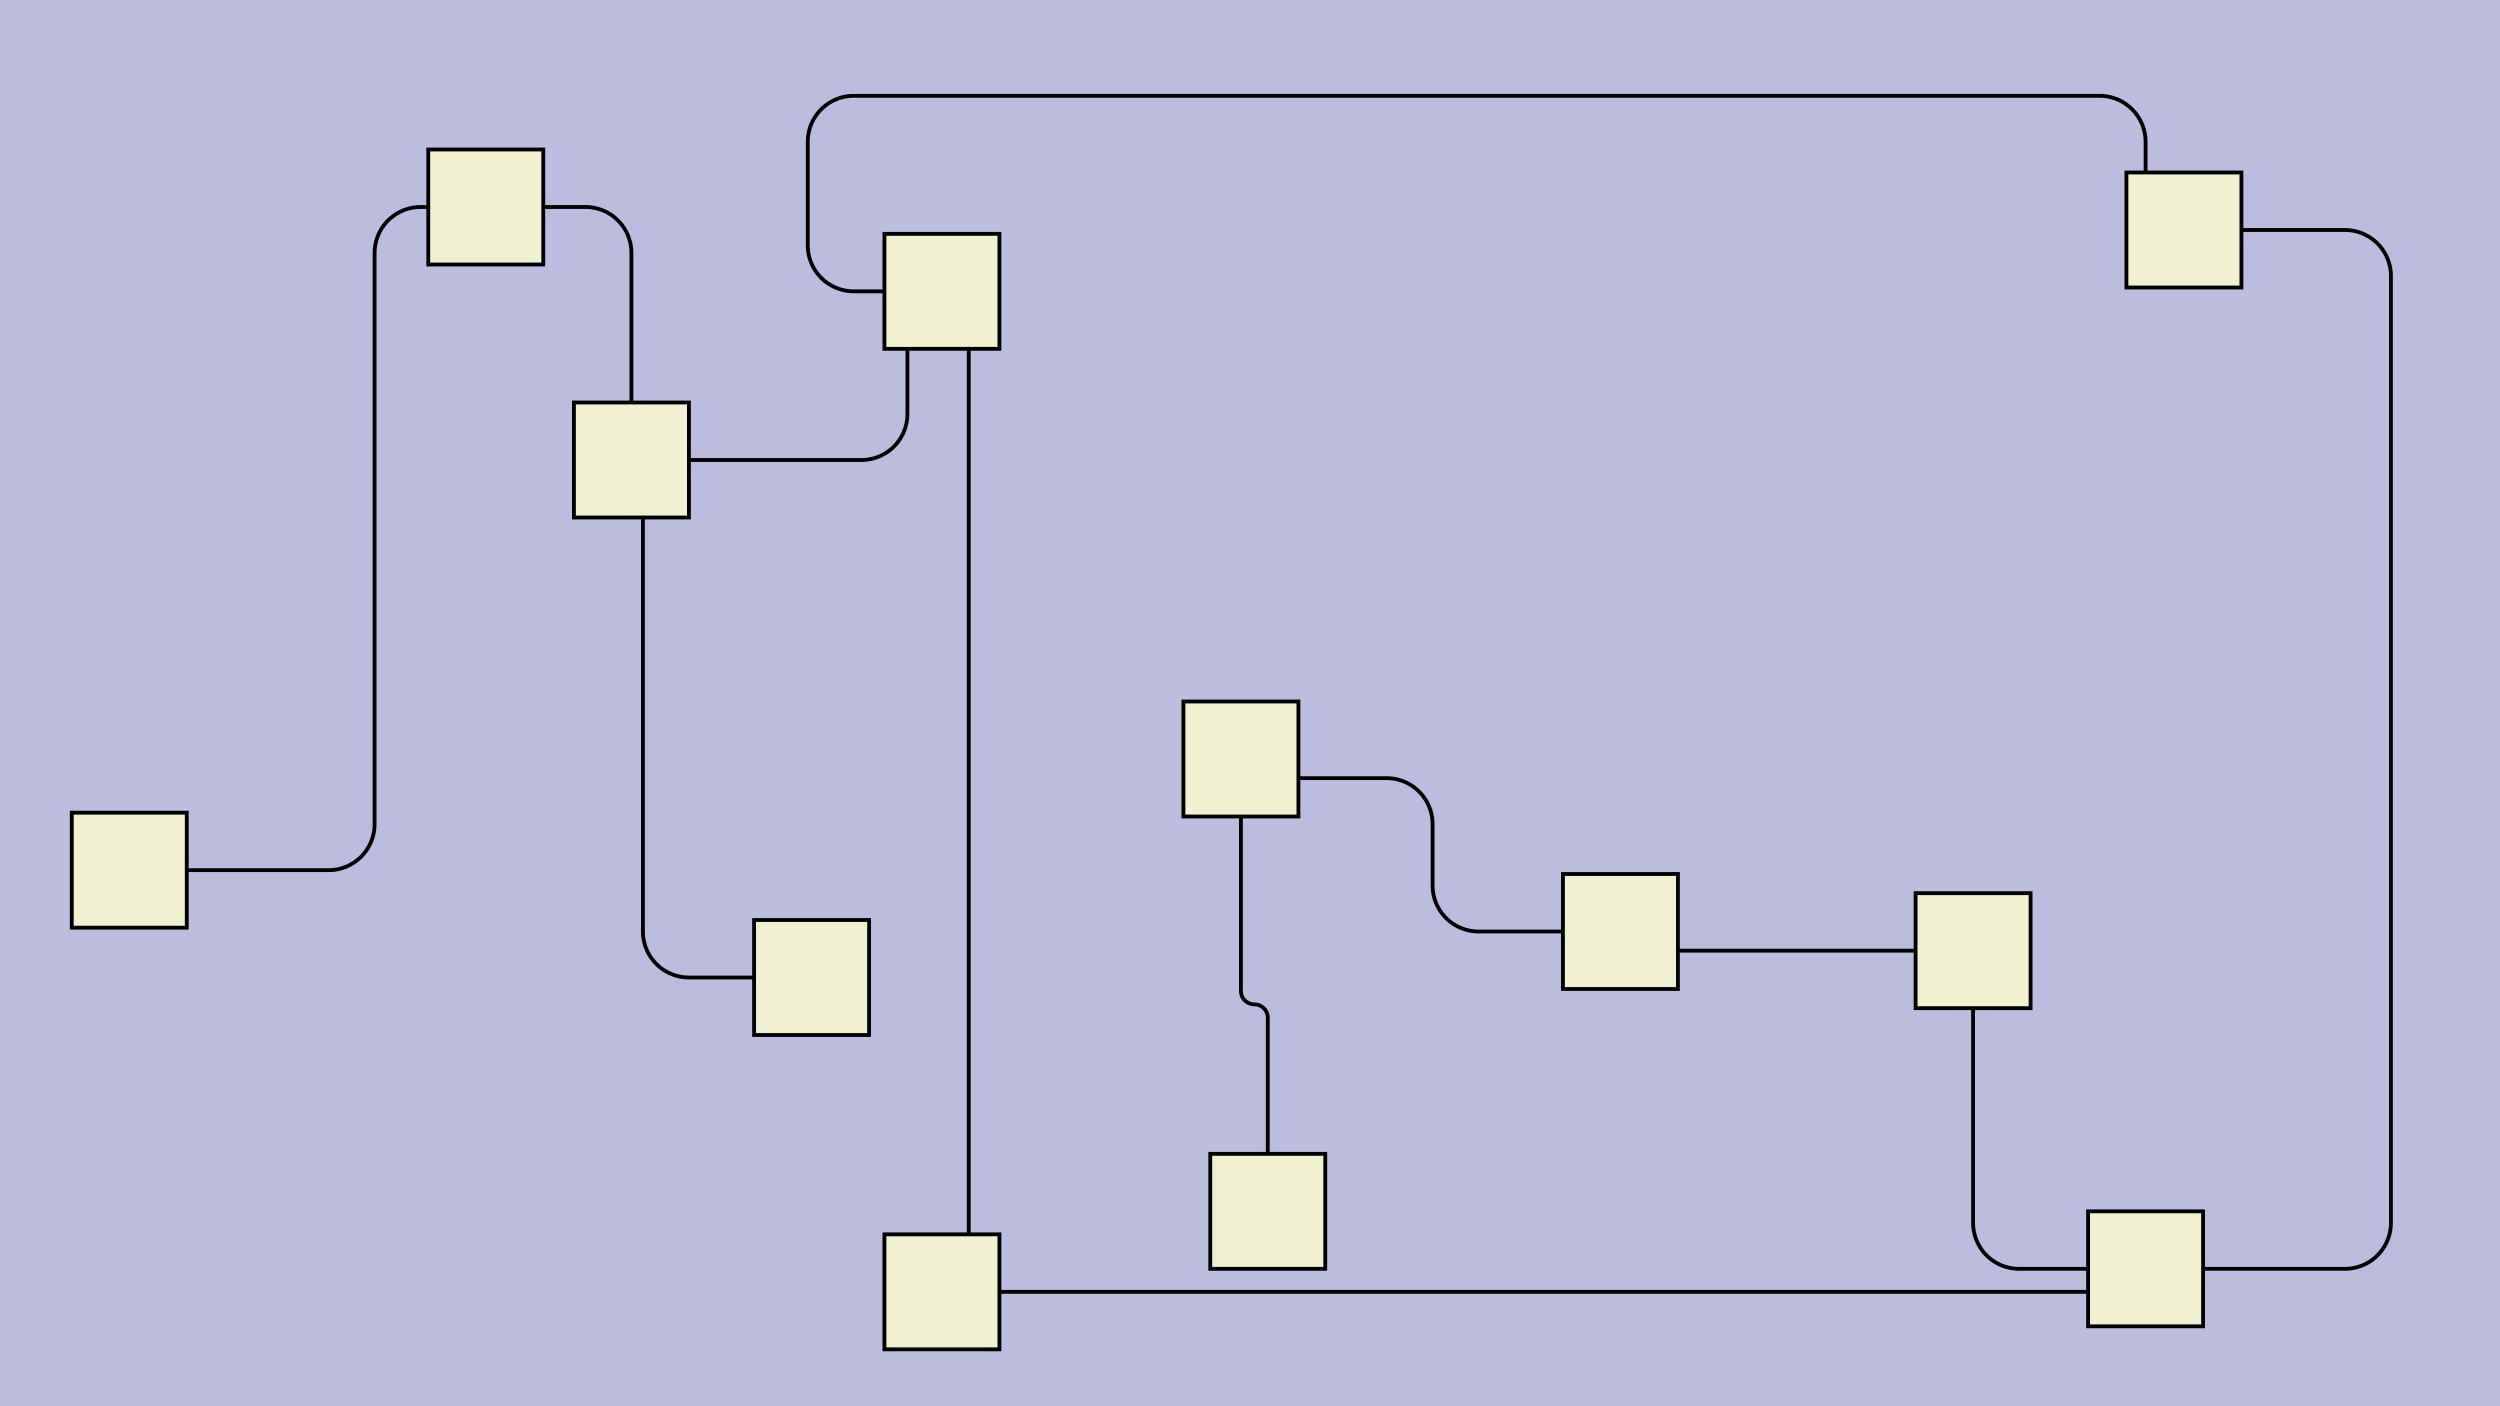 <svg id="SVGCanvas" width="480px" height="270px" xmlns="http://www.w3.org/2000/svg" xmlns:xlink="http://www.w3.org/1999/xlink">
<rect id="background" x="0" y="0" height="100%" width="100%" fill="#bdbddf" onmousedown="bgmousedown(evt)"></rect>
<g id="foreground" transform="translate(2.738,0),scale(0.736),translate(31,-3)">
  <g id="edges"><g id="241"><path style="stroke:#bdbddf; stroke-width:8px; fill:none;" opacity="0.7" d="M 211,340L 525,340"></path><g><path style="stroke:#ff0; stroke-width:8px; fill:none; " opacity="0" d="M 211,340L 525,340"></path></g><path style="stroke:black; fill:none;" d="M 211,340L 525,340"></path><g><g><path style="stroke:#0ff; stroke-width:8px; fill:none; " opacity="0" d="M 211,340 L 525,340" onmousedown="segmousedown(&quot;241&quot;,&quot;0&quot;,evt);" onmouseover="segmouseover(&quot;241&quot;,&quot;0&quot;,evt);" onmouseout="segmouseout(&quot;241&quot;,&quot;0&quot;,evt);" onclick="segclick(&quot;241&quot;,&quot;0&quot;,evt);"></path></g></g></g><g id="242"><path style="stroke:#bdbddf; stroke-width:8px; fill:none;" opacity="0.7" d="M 525,334 H 577 a 12,12 0 0,0 12,-12 V 75 a 12,12 0 0,0 -12,-12L 535,63"></path><g><path style="stroke:#ff0; stroke-width:8px; fill:none; " opacity="0" d="M 525,334 H 577 a 12,12 0 0,0 12,-12 V 75 a 12,12 0 0,0 -12,-12L 535,63"></path></g><path style="stroke:black; fill:none;" d="M 525,334 H 577 a 12,12 0 0,0 12,-12 V 75 a 12,12 0 0,0 -12,-12L 535,63"></path><g><g><path style="stroke:#0ff; stroke-width:8px; fill:none; " opacity="0" d="M 525,334 L 589,334" onmousedown="segmousedown(&quot;242&quot;,&quot;0&quot;,evt);" onmouseover="segmouseover(&quot;242&quot;,&quot;0&quot;,evt);" onmouseout="segmouseout(&quot;242&quot;,&quot;0&quot;,evt);" onclick="segclick(&quot;242&quot;,&quot;0&quot;,evt);"></path><path style="stroke:#0ff; stroke-width:8px; fill:none; " opacity="0" d="M 589,334 L 589,63" onmousedown="segmousedown(&quot;242&quot;,&quot;1&quot;,evt);" onmouseover="segmouseover(&quot;242&quot;,&quot;1&quot;,evt);" onmouseout="segmouseout(&quot;242&quot;,&quot;1&quot;,evt);" onclick="segclick(&quot;242&quot;,&quot;1&quot;,evt);"></path><path style="stroke:#0ff; stroke-width:8px; fill:none; " opacity="0" d="M 589,63 L 535,63" onmousedown="segmousedown(&quot;242&quot;,&quot;2&quot;,evt);" onmouseover="segmouseover(&quot;242&quot;,&quot;2&quot;,evt);" onmouseout="segmouseout(&quot;242&quot;,&quot;2&quot;,evt);" onclick="segclick(&quot;242&quot;,&quot;2&quot;,evt);"></path></g></g></g><g id="243"><path style="stroke:#bdbddf; stroke-width:8px; fill:none;" opacity="0.7" d="M 525,63 V 40 a 12,12 0 0,0 -12,-12 H 188 a 12,12 0 0,0 -12,12 V 67 a 12,12 0 0,0 12,12L 211,79"></path><g><path style="stroke:#ff0; stroke-width:8px; fill:none; " opacity="0" d="M 525,63 V 40 a 12,12 0 0,0 -12,-12 H 188 a 12,12 0 0,0 -12,12 V 67 a 12,12 0 0,0 12,12L 211,79"></path></g><path style="stroke:black; fill:none;" d="M 525,63 V 40 a 12,12 0 0,0 -12,-12 H 188 a 12,12 0 0,0 -12,12 V 67 a 12,12 0 0,0 12,12L 211,79"></path><g><g><path style="stroke:#0ff; stroke-width:8px; fill:none; " opacity="0" d="M 525,63 L 525,28" onmousedown="segmousedown(&quot;243&quot;,&quot;0&quot;,evt);" onmouseover="segmouseover(&quot;243&quot;,&quot;0&quot;,evt);" onmouseout="segmouseout(&quot;243&quot;,&quot;0&quot;,evt);" onclick="segclick(&quot;243&quot;,&quot;0&quot;,evt);"></path><path style="stroke:#0ff; stroke-width:8px; fill:none; " opacity="0" d="M 525,28 L 176,28" onmousedown="segmousedown(&quot;243&quot;,&quot;1&quot;,evt);" onmouseover="segmouseover(&quot;243&quot;,&quot;1&quot;,evt);" onmouseout="segmouseout(&quot;243&quot;,&quot;1&quot;,evt);" onclick="segclick(&quot;243&quot;,&quot;1&quot;,evt);"></path><path style="stroke:#0ff; stroke-width:8px; fill:none; " opacity="0" d="M 176,28 L 176,79" onmousedown="segmousedown(&quot;243&quot;,&quot;2&quot;,evt);" onmouseover="segmouseover(&quot;243&quot;,&quot;2&quot;,evt);" onmouseout="segmouseout(&quot;243&quot;,&quot;2&quot;,evt);" onclick="segclick(&quot;243&quot;,&quot;2&quot;,evt);"></path><path style="stroke:#0ff; stroke-width:8px; fill:none; " opacity="0" d="M 176,79 L 211,79" onmousedown="segmousedown(&quot;243&quot;,&quot;3&quot;,evt);" onmouseover="segmouseover(&quot;243&quot;,&quot;3&quot;,evt);" onmouseout="segmouseout(&quot;243&quot;,&quot;3&quot;,evt);" onclick="segclick(&quot;243&quot;,&quot;3&quot;,evt);"></path></g></g></g><g id="244"><path style="stroke:#bdbddf; stroke-width:8px; fill:none;" opacity="0.7" d="M 218,79L 218,340"></path><g><path style="stroke:#ff0; stroke-width:8px; fill:none; " opacity="0" d="M 218,79L 218,340"></path></g><path style="stroke:black; fill:none;" d="M 218,79L 218,340"></path><g><g><path style="stroke:#0ff; stroke-width:8px; fill:none; " opacity="0" d="M 218,79 L 218,340" onmousedown="segmousedown(&quot;244&quot;,&quot;0&quot;,evt);" onmouseover="segmouseover(&quot;244&quot;,&quot;0&quot;,evt);" onmouseout="segmouseout(&quot;244&quot;,&quot;0&quot;,evt);" onclick="segclick(&quot;244&quot;,&quot;0&quot;,evt);"></path></g></g></g><g id="245"><path style="stroke:#bdbddf; stroke-width:8px; fill:none;" opacity="0.7" d="M 525,334 H 492 a 12,12 0 0,1 -12,-12L 480,251"></path><g><path style="stroke:#ff0; stroke-width:8px; fill:none; " opacity="0" d="M 525,334 H 492 a 12,12 0 0,1 -12,-12L 480,251"></path></g><path style="stroke:black; fill:none;" d="M 525,334 H 492 a 12,12 0 0,1 -12,-12L 480,251"></path><g><g><path style="stroke:#0ff; stroke-width:8px; fill:none; " opacity="0" d="M 525,334 L 480,334" onmousedown="segmousedown(&quot;245&quot;,&quot;0&quot;,evt);" onmouseover="segmouseover(&quot;245&quot;,&quot;0&quot;,evt);" onmouseout="segmouseout(&quot;245&quot;,&quot;0&quot;,evt);" onclick="segclick(&quot;245&quot;,&quot;0&quot;,evt);"></path><path style="stroke:#0ff; stroke-width:8px; fill:none; " opacity="0" d="M 480,334 L 480,251" onmousedown="segmousedown(&quot;245&quot;,&quot;1&quot;,evt);" onmouseover="segmouseover(&quot;245&quot;,&quot;1&quot;,evt);" onmouseout="segmouseout(&quot;245&quot;,&quot;1&quot;,evt);" onclick="segclick(&quot;245&quot;,&quot;1&quot;,evt);"></path></g></g></g><g id="246"><path style="stroke:#bdbddf; stroke-width:8px; fill:none;" opacity="0.7" d="M 480,251L 388,251"></path><g><path style="stroke:#ff0; stroke-width:8px; fill:none; " opacity="0" d="M 480,251L 388,251"></path></g><path style="stroke:black; fill:none;" d="M 480,251L 388,251"></path><g><g><path style="stroke:#0ff; stroke-width:8px; fill:none; " opacity="0" d="M 480,251 L 388,251" onmousedown="segmousedown(&quot;246&quot;,&quot;0&quot;,evt);" onmouseover="segmouseover(&quot;246&quot;,&quot;0&quot;,evt);" onmouseout="segmouseout(&quot;246&quot;,&quot;0&quot;,evt);" onclick="segclick(&quot;246&quot;,&quot;0&quot;,evt);"></path></g></g></g><g id="247"><path style="stroke:#bdbddf; stroke-width:8px; fill:none;" opacity="0.7" d="M 388,246 H 351 a 12,12 0 0,1 -12,-12 V 218 a 12,12 0 0,0 -12,-12L 289,206"></path><g><path style="stroke:#ff0; stroke-width:8px; fill:none; " opacity="0" d="M 388,246 H 351 a 12,12 0 0,1 -12,-12 V 218 a 12,12 0 0,0 -12,-12L 289,206"></path></g><path style="stroke:black; fill:none;" d="M 388,246 H 351 a 12,12 0 0,1 -12,-12 V 218 a 12,12 0 0,0 -12,-12L 289,206"></path><g><g><path style="stroke:#0ff; stroke-width:8px; fill:none; " opacity="0" d="M 388,246 L 339,246" onmousedown="segmousedown(&quot;247&quot;,&quot;0&quot;,evt);" onmouseover="segmouseover(&quot;247&quot;,&quot;0&quot;,evt);" onmouseout="segmouseout(&quot;247&quot;,&quot;0&quot;,evt);" onclick="segclick(&quot;247&quot;,&quot;0&quot;,evt);"></path><path style="stroke:#0ff; stroke-width:8px; fill:none; " opacity="0" d="M 339,246 L 339,206" onmousedown="segmousedown(&quot;247&quot;,&quot;1&quot;,evt);" onmouseover="segmouseover(&quot;247&quot;,&quot;1&quot;,evt);" onmouseout="segmouseout(&quot;247&quot;,&quot;1&quot;,evt);" onclick="segclick(&quot;247&quot;,&quot;1&quot;,evt);"></path><path style="stroke:#0ff; stroke-width:8px; fill:none; " opacity="0" d="M 339,206 L 289,206" onmousedown="segmousedown(&quot;247&quot;,&quot;2&quot;,evt);" onmouseover="segmouseover(&quot;247&quot;,&quot;2&quot;,evt);" onmouseout="segmouseout(&quot;247&quot;,&quot;2&quot;,evt);" onclick="segclick(&quot;247&quot;,&quot;2&quot;,evt);"></path></g></g></g><g id="248"><path style="stroke:#bdbddf; stroke-width:8px; fill:none;" opacity="0.7" d="M 289,201 V 261.5 a 3.5,3.5 0 0,0 3.5,3.5 H 292.5 a 3.5,3.5 0 0,1 3.5,3.5L 296,319"></path><g><path style="stroke:#ff0; stroke-width:8px; fill:none; " opacity="0" d="M 289,201 V 261.5 a 3.5,3.5 0 0,0 3.5,3.5 H 292.5 a 3.5,3.5 0 0,1 3.5,3.5L 296,319"></path></g><path style="stroke:black; fill:none;" d="M 289,201 V 261.5 a 3.5,3.5 0 0,0 3.5,3.5 H 292.5 a 3.5,3.5 0 0,1 3.5,3.5L 296,319"></path><g><g><path style="stroke:#0ff; stroke-width:8px; fill:none; " opacity="0" d="M 289,201 L 289,265" onmousedown="segmousedown(&quot;248&quot;,&quot;0&quot;,evt);" onmouseover="segmouseover(&quot;248&quot;,&quot;0&quot;,evt);" onmouseout="segmouseout(&quot;248&quot;,&quot;0&quot;,evt);" onclick="segclick(&quot;248&quot;,&quot;0&quot;,evt);"></path><path style="stroke:#0ff; stroke-width:8px; fill:none; " opacity="0" d="M 289,265 L 296,265" onmousedown="segmousedown(&quot;248&quot;,&quot;1&quot;,evt);" onmouseover="segmouseover(&quot;248&quot;,&quot;1&quot;,evt);" onmouseout="segmouseout(&quot;248&quot;,&quot;1&quot;,evt);" onclick="segclick(&quot;248&quot;,&quot;1&quot;,evt);"></path><path style="stroke:#0ff; stroke-width:8px; fill:none; " opacity="0" d="M 296,265 L 296,319" onmousedown="segmousedown(&quot;248&quot;,&quot;2&quot;,evt);" onmouseover="segmouseover(&quot;248&quot;,&quot;2&quot;,evt);" onmouseout="segmouseout(&quot;248&quot;,&quot;2&quot;,evt);" onclick="segclick(&quot;248&quot;,&quot;2&quot;,evt);"></path></g></g></g><g id="249"><path style="stroke:#bdbddf; stroke-width:8px; fill:none;" opacity="0.7" d="M 202,79 V 111 a 12,12 0 0,1 -12,12L 130,123"></path><g><path style="stroke:#ff0; stroke-width:8px; fill:none; " opacity="0" d="M 202,79 V 111 a 12,12 0 0,1 -12,12L 130,123"></path></g><path style="stroke:black; fill:none;" d="M 202,79 V 111 a 12,12 0 0,1 -12,12L 130,123"></path><g><g><path style="stroke:#0ff; stroke-width:8px; fill:none; " opacity="0" d="M 202,79 L 202,123" onmousedown="segmousedown(&quot;249&quot;,&quot;0&quot;,evt);" onmouseover="segmouseover(&quot;249&quot;,&quot;0&quot;,evt);" onmouseout="segmouseout(&quot;249&quot;,&quot;0&quot;,evt);" onclick="segclick(&quot;249&quot;,&quot;0&quot;,evt);"></path><path style="stroke:#0ff; stroke-width:8px; fill:none; " opacity="0" d="M 202,123 L 130,123" onmousedown="segmousedown(&quot;249&quot;,&quot;1&quot;,evt);" onmouseover="segmouseover(&quot;249&quot;,&quot;1&quot;,evt);" onmouseout="segmouseout(&quot;249&quot;,&quot;1&quot;,evt);" onclick="segclick(&quot;249&quot;,&quot;1&quot;,evt);"></path></g></g></g><g id="250"><path style="stroke:#bdbddf; stroke-width:8px; fill:none;" opacity="0.7" d="M 130,123 V 69 a 12,12 0 0,0 -12,-12L 92,57"></path><g><path style="stroke:#ff0; stroke-width:8px; fill:none; " opacity="0" d="M 130,123 V 69 a 12,12 0 0,0 -12,-12L 92,57"></path></g><path style="stroke:black; fill:none;" d="M 130,123 V 69 a 12,12 0 0,0 -12,-12L 92,57"></path><g><g><path style="stroke:#0ff; stroke-width:8px; fill:none; " opacity="0" d="M 130,123 L 130,57" onmousedown="segmousedown(&quot;250&quot;,&quot;0&quot;,evt);" onmouseover="segmouseover(&quot;250&quot;,&quot;0&quot;,evt);" onmouseout="segmouseout(&quot;250&quot;,&quot;0&quot;,evt);" onclick="segclick(&quot;250&quot;,&quot;0&quot;,evt);"></path><path style="stroke:#0ff; stroke-width:8px; fill:none; " opacity="0" d="M 130,57 L 92,57" onmousedown="segmousedown(&quot;250&quot;,&quot;1&quot;,evt);" onmouseover="segmouseover(&quot;250&quot;,&quot;1&quot;,evt);" onmouseout="segmouseout(&quot;250&quot;,&quot;1&quot;,evt);" onclick="segclick(&quot;250&quot;,&quot;1&quot;,evt);"></path></g></g></g><g id="251"><path style="stroke:#bdbddf; stroke-width:8px; fill:none;" opacity="0.7" d="M 92,57 H 75 a 12,12 0 0,0 -12,12 V 218 a 12,12 0 0,1 -12,12L -1,230"></path><g><path style="stroke:#ff0; stroke-width:8px; fill:none; " opacity="0" d="M 92,57 H 75 a 12,12 0 0,0 -12,12 V 218 a 12,12 0 0,1 -12,12L -1,230"></path></g><path style="stroke:black; fill:none;" d="M 92,57 H 75 a 12,12 0 0,0 -12,12 V 218 a 12,12 0 0,1 -12,12L -1,230"></path><g><g><path style="stroke:#0ff; stroke-width:8px; fill:none; " opacity="0" d="M 92,57 L 63,57" onmousedown="segmousedown(&quot;251&quot;,&quot;0&quot;,evt);" onmouseover="segmouseover(&quot;251&quot;,&quot;0&quot;,evt);" onmouseout="segmouseout(&quot;251&quot;,&quot;0&quot;,evt);" onclick="segclick(&quot;251&quot;,&quot;0&quot;,evt);"></path><path style="stroke:#0ff; stroke-width:8px; fill:none; " opacity="0" d="M 63,57 L 63,230" onmousedown="segmousedown(&quot;251&quot;,&quot;1&quot;,evt);" onmouseover="segmouseover(&quot;251&quot;,&quot;1&quot;,evt);" onmouseout="segmouseout(&quot;251&quot;,&quot;1&quot;,evt);" onclick="segclick(&quot;251&quot;,&quot;1&quot;,evt);"></path><path style="stroke:#0ff; stroke-width:8px; fill:none; " opacity="0" d="M 63,230 L -1,230" onmousedown="segmousedown(&quot;251&quot;,&quot;2&quot;,evt);" onmouseover="segmouseover(&quot;251&quot;,&quot;2&quot;,evt);" onmouseout="segmouseout(&quot;251&quot;,&quot;2&quot;,evt);" onclick="segclick(&quot;251&quot;,&quot;2&quot;,evt);"></path></g></g></g><g id="252"><path style="stroke:#bdbddf; stroke-width:8px; fill:none;" opacity="0.7" d="M 133,123 V 246 a 12,12 0 0,0 12,12L 177,258"></path><g><path style="stroke:#ff0; stroke-width:8px; fill:none; " opacity="0" d="M 133,123 V 246 a 12,12 0 0,0 12,12L 177,258"></path></g><path style="stroke:black; fill:none;" d="M 133,123 V 246 a 12,12 0 0,0 12,12L 177,258"></path><g><g><path style="stroke:#0ff; stroke-width:8px; fill:none; " opacity="0" d="M 133,123 L 133,258" onmousedown="segmousedown(&quot;252&quot;,&quot;0&quot;,evt);" onmouseover="segmouseover(&quot;252&quot;,&quot;0&quot;,evt);" onmouseout="segmouseout(&quot;252&quot;,&quot;0&quot;,evt);" onclick="segclick(&quot;252&quot;,&quot;0&quot;,evt);"></path><path style="stroke:#0ff; stroke-width:8px; fill:none; " opacity="0" d="M 133,258 L 177,258" onmousedown="segmousedown(&quot;252&quot;,&quot;1&quot;,evt);" onmouseover="segmouseover(&quot;252&quot;,&quot;1&quot;,evt);" onmouseout="segmouseout(&quot;252&quot;,&quot;1&quot;,evt);" onclick="segclick(&quot;252&quot;,&quot;1&quot;,evt);"></path></g></g></g></g>
  <g id="nodes"><g id="229" onmousedown="nodemousedown(229,evt);" onmouseover="nodemouseover(229,evt);" onmouseout="nodemouseout(229,evt);" transform="translate(211 79)"><rect x="-21" y="-21" width="42" height="42" fill="#0ff" style="stroke:none; opacity:0.75;" display="none"></rect><rect x="-15" y="-15" width="30" height="30" fill="#f0f0d2" style="stroke:black; opacity:1;"></rect></g><g id="230" onmousedown="nodemousedown(230,evt);" onmouseover="nodemouseover(230,evt);" onmouseout="nodemouseout(230,evt);" transform="translate(211 340)"><rect x="-21" y="-21" width="42" height="42" fill="#0ff" style="stroke:none; opacity:0.75;" display="none"></rect><rect x="-15" y="-15" width="30" height="30" fill="#f0f0d2" style="stroke:black; opacity:1;"></rect></g><g id="231" onmousedown="nodemousedown(231,evt);" onmouseover="nodemouseover(231,evt);" onmouseout="nodemouseout(231,evt);" transform="translate(525 334)"><rect x="-21" y="-21" width="42" height="42" fill="#0ff" style="stroke:none; opacity:0.75;" display="none"></rect><rect x="-15" y="-15" width="30" height="30" fill="#f0f0d2" style="stroke:black; opacity:1;"></rect></g><g id="232" onmousedown="nodemousedown(232,evt);" onmouseover="nodemouseover(232,evt);" onmouseout="nodemouseout(232,evt);" transform="translate(535 63)"><rect x="-21" y="-21" width="42" height="42" fill="#0ff" style="stroke:none; opacity:0.75;" display="none"></rect><rect x="-15" y="-15" width="30" height="30" fill="#f0f0d2" style="stroke:black; opacity:1;"></rect></g><g id="233" onmousedown="nodemousedown(233,evt);" onmouseover="nodemouseover(233,evt);" onmouseout="nodemouseout(233,evt);" transform="translate(480 251)"><rect x="-21" y="-21" width="42" height="42" fill="#0ff" style="stroke:none; opacity:0.75;" display="none"></rect><rect x="-15" y="-15" width="30" height="30" fill="#f0f0d2" style="stroke:black; opacity:1;"></rect></g><g id="234" onmousedown="nodemousedown(234,evt);" onmouseover="nodemouseover(234,evt);" onmouseout="nodemouseout(234,evt);" transform="translate(388 246)"><rect x="-21" y="-21" width="42" height="42" fill="#0ff" style="stroke:none; opacity:0.75;" display="none"></rect><rect x="-15" y="-15" width="30" height="30" fill="#f0f0d2" style="stroke:black; opacity:1;"></rect></g><g id="235" onmousedown="nodemousedown(235,evt);" onmouseover="nodemouseover(235,evt);" onmouseout="nodemouseout(235,evt);" transform="translate(289 201)"><rect x="-21" y="-21" width="42" height="42" fill="#0ff" style="stroke:none; opacity:0.75;" display="none"></rect><rect x="-15" y="-15" width="30" height="30" fill="#f0f0d2" style="stroke:black; opacity:1;"></rect></g><g id="236" onmousedown="nodemousedown(236,evt);" onmouseover="nodemouseover(236,evt);" onmouseout="nodemouseout(236,evt);" transform="translate(296 319)"><rect x="-21" y="-21" width="42" height="42" fill="#0ff" style="stroke:none; opacity:0.75;" display="none"></rect><rect x="-15" y="-15" width="30" height="30" fill="#f0f0d2" style="stroke:black; opacity:1;"></rect></g><g id="237" onmousedown="nodemousedown(237,evt);" onmouseover="nodemouseover(237,evt);" onmouseout="nodemouseout(237,evt);" transform="translate(130 123)"><rect x="-21" y="-21" width="42" height="42" fill="#0ff" style="stroke:none; opacity:0.75;" display="none"></rect><rect x="-15" y="-15" width="30" height="30" fill="#f0f0d2" style="stroke:black; opacity:1;"></rect></g><g id="238" onmousedown="nodemousedown(238,evt);" onmouseover="nodemouseover(238,evt);" onmouseout="nodemouseout(238,evt);" transform="translate(177 258)"><rect x="-21" y="-21" width="42" height="42" fill="#0ff" style="stroke:none; opacity:0.75;" display="none"></rect><rect x="-15" y="-15" width="30" height="30" fill="#f0f0d2" style="stroke:black; opacity:1;"></rect></g><g id="239" onmousedown="nodemousedown(239,evt);" onmouseover="nodemouseover(239,evt);" onmouseout="nodemouseout(239,evt);" transform="translate(92 57)"><rect x="-21" y="-21" width="42" height="42" fill="#0ff" style="stroke:none; opacity:0.75;" display="none"></rect><rect x="-15" y="-15" width="30" height="30" fill="#f0f0d2" style="stroke:black; opacity:1;"></rect></g><g id="240" onmousedown="nodemousedown(240,evt);" onmouseover="nodemouseover(240,evt);" onmouseout="nodemouseout(240,evt);" transform="translate(-1 230)"><rect x="-21" y="-21" width="42" height="42" fill="#0ff" style="stroke:none; opacity:0.75;" display="none"></rect><rect x="-15" y="-15" width="30" height="30" fill="#f0f0d2" style="stroke:black; opacity:1;"></rect></g></g>
  <g id="BPs"><g onmousedown="bpmousedown(257,evt);" onmouseover="bpmouseover(257,evt);" onmouseout="bpmouseout(257,evt);" transform="translate(589 334)" opacity="0"><ellipse cx="0" cy="0" rx="16" ry="16" fill="#0ff" style="stroke:none; opacity:0.75;" display="none"></ellipse><ellipse cx="0" cy="0" rx="10" ry="10" fill="#777" style="stroke:black;"></ellipse></g><g onmousedown="bpmousedown(258,evt);" onmouseover="bpmouseover(258,evt);" onmouseout="bpmouseout(258,evt);" transform="translate(589 63)" opacity="0"><ellipse cx="0" cy="0" rx="16" ry="16" fill="#0ff" style="stroke:none; opacity:0.75;" display="none"></ellipse><ellipse cx="0" cy="0" rx="10" ry="10" fill="#777" style="stroke:black;"></ellipse></g><g onmousedown="bpmousedown(261,evt);" onmouseover="bpmouseover(261,evt);" onmouseout="bpmouseout(261,evt);" transform="translate(525 28)" opacity="0"><ellipse cx="0" cy="0" rx="16" ry="16" fill="#0ff" style="stroke:none; opacity:0.75;" display="none"></ellipse><ellipse cx="0" cy="0" rx="10" ry="10" fill="#777" style="stroke:black;"></ellipse></g><g onmousedown="bpmousedown(262,evt);" onmouseover="bpmouseover(262,evt);" onmouseout="bpmouseout(262,evt);" transform="translate(176 28)" opacity="0"><ellipse cx="0" cy="0" rx="16" ry="16" fill="#0ff" style="stroke:none; opacity:0.75;" display="none"></ellipse><ellipse cx="0" cy="0" rx="10" ry="10" fill="#777" style="stroke:black;"></ellipse></g><g onmousedown="bpmousedown(263,evt);" onmouseover="bpmouseover(263,evt);" onmouseout="bpmouseout(263,evt);" transform="translate(176 79)" opacity="0"><ellipse cx="0" cy="0" rx="16" ry="16" fill="#0ff" style="stroke:none; opacity:0.75;" display="none"></ellipse><ellipse cx="0" cy="0" rx="10" ry="10" fill="#777" style="stroke:black;"></ellipse></g><g onmousedown="bpmousedown(268,evt);" onmouseover="bpmouseover(268,evt);" onmouseout="bpmouseout(268,evt);" transform="translate(480 334)" opacity="0"><ellipse cx="0" cy="0" rx="16" ry="16" fill="#0ff" style="stroke:none; opacity:0.75;" display="none"></ellipse><ellipse cx="0" cy="0" rx="10" ry="10" fill="#777" style="stroke:black;"></ellipse></g><g onmousedown="bpmousedown(273,evt);" onmouseover="bpmouseover(273,evt);" onmouseout="bpmouseout(273,evt);" transform="translate(339 246)" opacity="0"><ellipse cx="0" cy="0" rx="16" ry="16" fill="#0ff" style="stroke:none; opacity:0.75;" display="none"></ellipse><ellipse cx="0" cy="0" rx="10" ry="10" fill="#777" style="stroke:black;"></ellipse></g><g onmousedown="bpmousedown(274,evt);" onmouseover="bpmouseover(274,evt);" onmouseout="bpmouseout(274,evt);" transform="translate(339 206)" opacity="0"><ellipse cx="0" cy="0" rx="16" ry="16" fill="#0ff" style="stroke:none; opacity:0.75;" display="none"></ellipse><ellipse cx="0" cy="0" rx="10" ry="10" fill="#777" style="stroke:black;"></ellipse></g><g onmousedown="bpmousedown(277,evt);" onmouseover="bpmouseover(277,evt);" onmouseout="bpmouseout(277,evt);" transform="translate(289 265)" opacity="0"><ellipse cx="0" cy="0" rx="16" ry="16" fill="#0ff" style="stroke:none; opacity:0.75;" display="none"></ellipse><ellipse cx="0" cy="0" rx="10" ry="10" fill="#777" style="stroke:black;"></ellipse></g><g onmousedown="bpmousedown(278,evt);" onmouseover="bpmouseover(278,evt);" onmouseout="bpmouseout(278,evt);" transform="translate(296 265)" opacity="0"><ellipse cx="0" cy="0" rx="16" ry="16" fill="#0ff" style="stroke:none; opacity:0.75;" display="none"></ellipse><ellipse cx="0" cy="0" rx="10" ry="10" fill="#777" style="stroke:black;"></ellipse></g><g onmousedown="bpmousedown(281,evt);" onmouseover="bpmouseover(281,evt);" onmouseout="bpmouseout(281,evt);" transform="translate(202 123)" opacity="0"><ellipse cx="0" cy="0" rx="16" ry="16" fill="#0ff" style="stroke:none; opacity:0.75;" display="none"></ellipse><ellipse cx="0" cy="0" rx="10" ry="10" fill="#777" style="stroke:black;"></ellipse></g><g onmousedown="bpmousedown(284,evt);" onmouseover="bpmouseover(284,evt);" onmouseout="bpmouseout(284,evt);" transform="translate(130 57)" opacity="0"><ellipse cx="0" cy="0" rx="16" ry="16" fill="#0ff" style="stroke:none; opacity:0.75;" display="none"></ellipse><ellipse cx="0" cy="0" rx="10" ry="10" fill="#777" style="stroke:black;"></ellipse></g><g onmousedown="bpmousedown(287,evt);" onmouseover="bpmouseover(287,evt);" onmouseout="bpmouseout(287,evt);" transform="translate(63 57)" opacity="0"><ellipse cx="0" cy="0" rx="16" ry="16" fill="#0ff" style="stroke:none; opacity:0.75;" display="none"></ellipse><ellipse cx="0" cy="0" rx="10" ry="10" fill="#777" style="stroke:black;"></ellipse></g><g onmousedown="bpmousedown(288,evt);" onmouseover="bpmouseover(288,evt);" onmouseout="bpmouseout(288,evt);" transform="translate(63 230)" opacity="0"><ellipse cx="0" cy="0" rx="16" ry="16" fill="#0ff" style="stroke:none; opacity:0.75;" display="none"></ellipse><ellipse cx="0" cy="0" rx="10" ry="10" fill="#777" style="stroke:black;"></ellipse></g><g onmousedown="bpmousedown(291,evt);" onmouseover="bpmouseover(291,evt);" onmouseout="bpmouseout(291,evt);" transform="translate(133 258)" opacity="0"><ellipse cx="0" cy="0" rx="16" ry="16" fill="#0ff" style="stroke:none; opacity:0.75;" display="none"></ellipse><ellipse cx="0" cy="0" rx="10" ry="10" fill="#777" style="stroke:black;"></ellipse></g></g>
  <g id="ports"></g>
</g>
</svg>